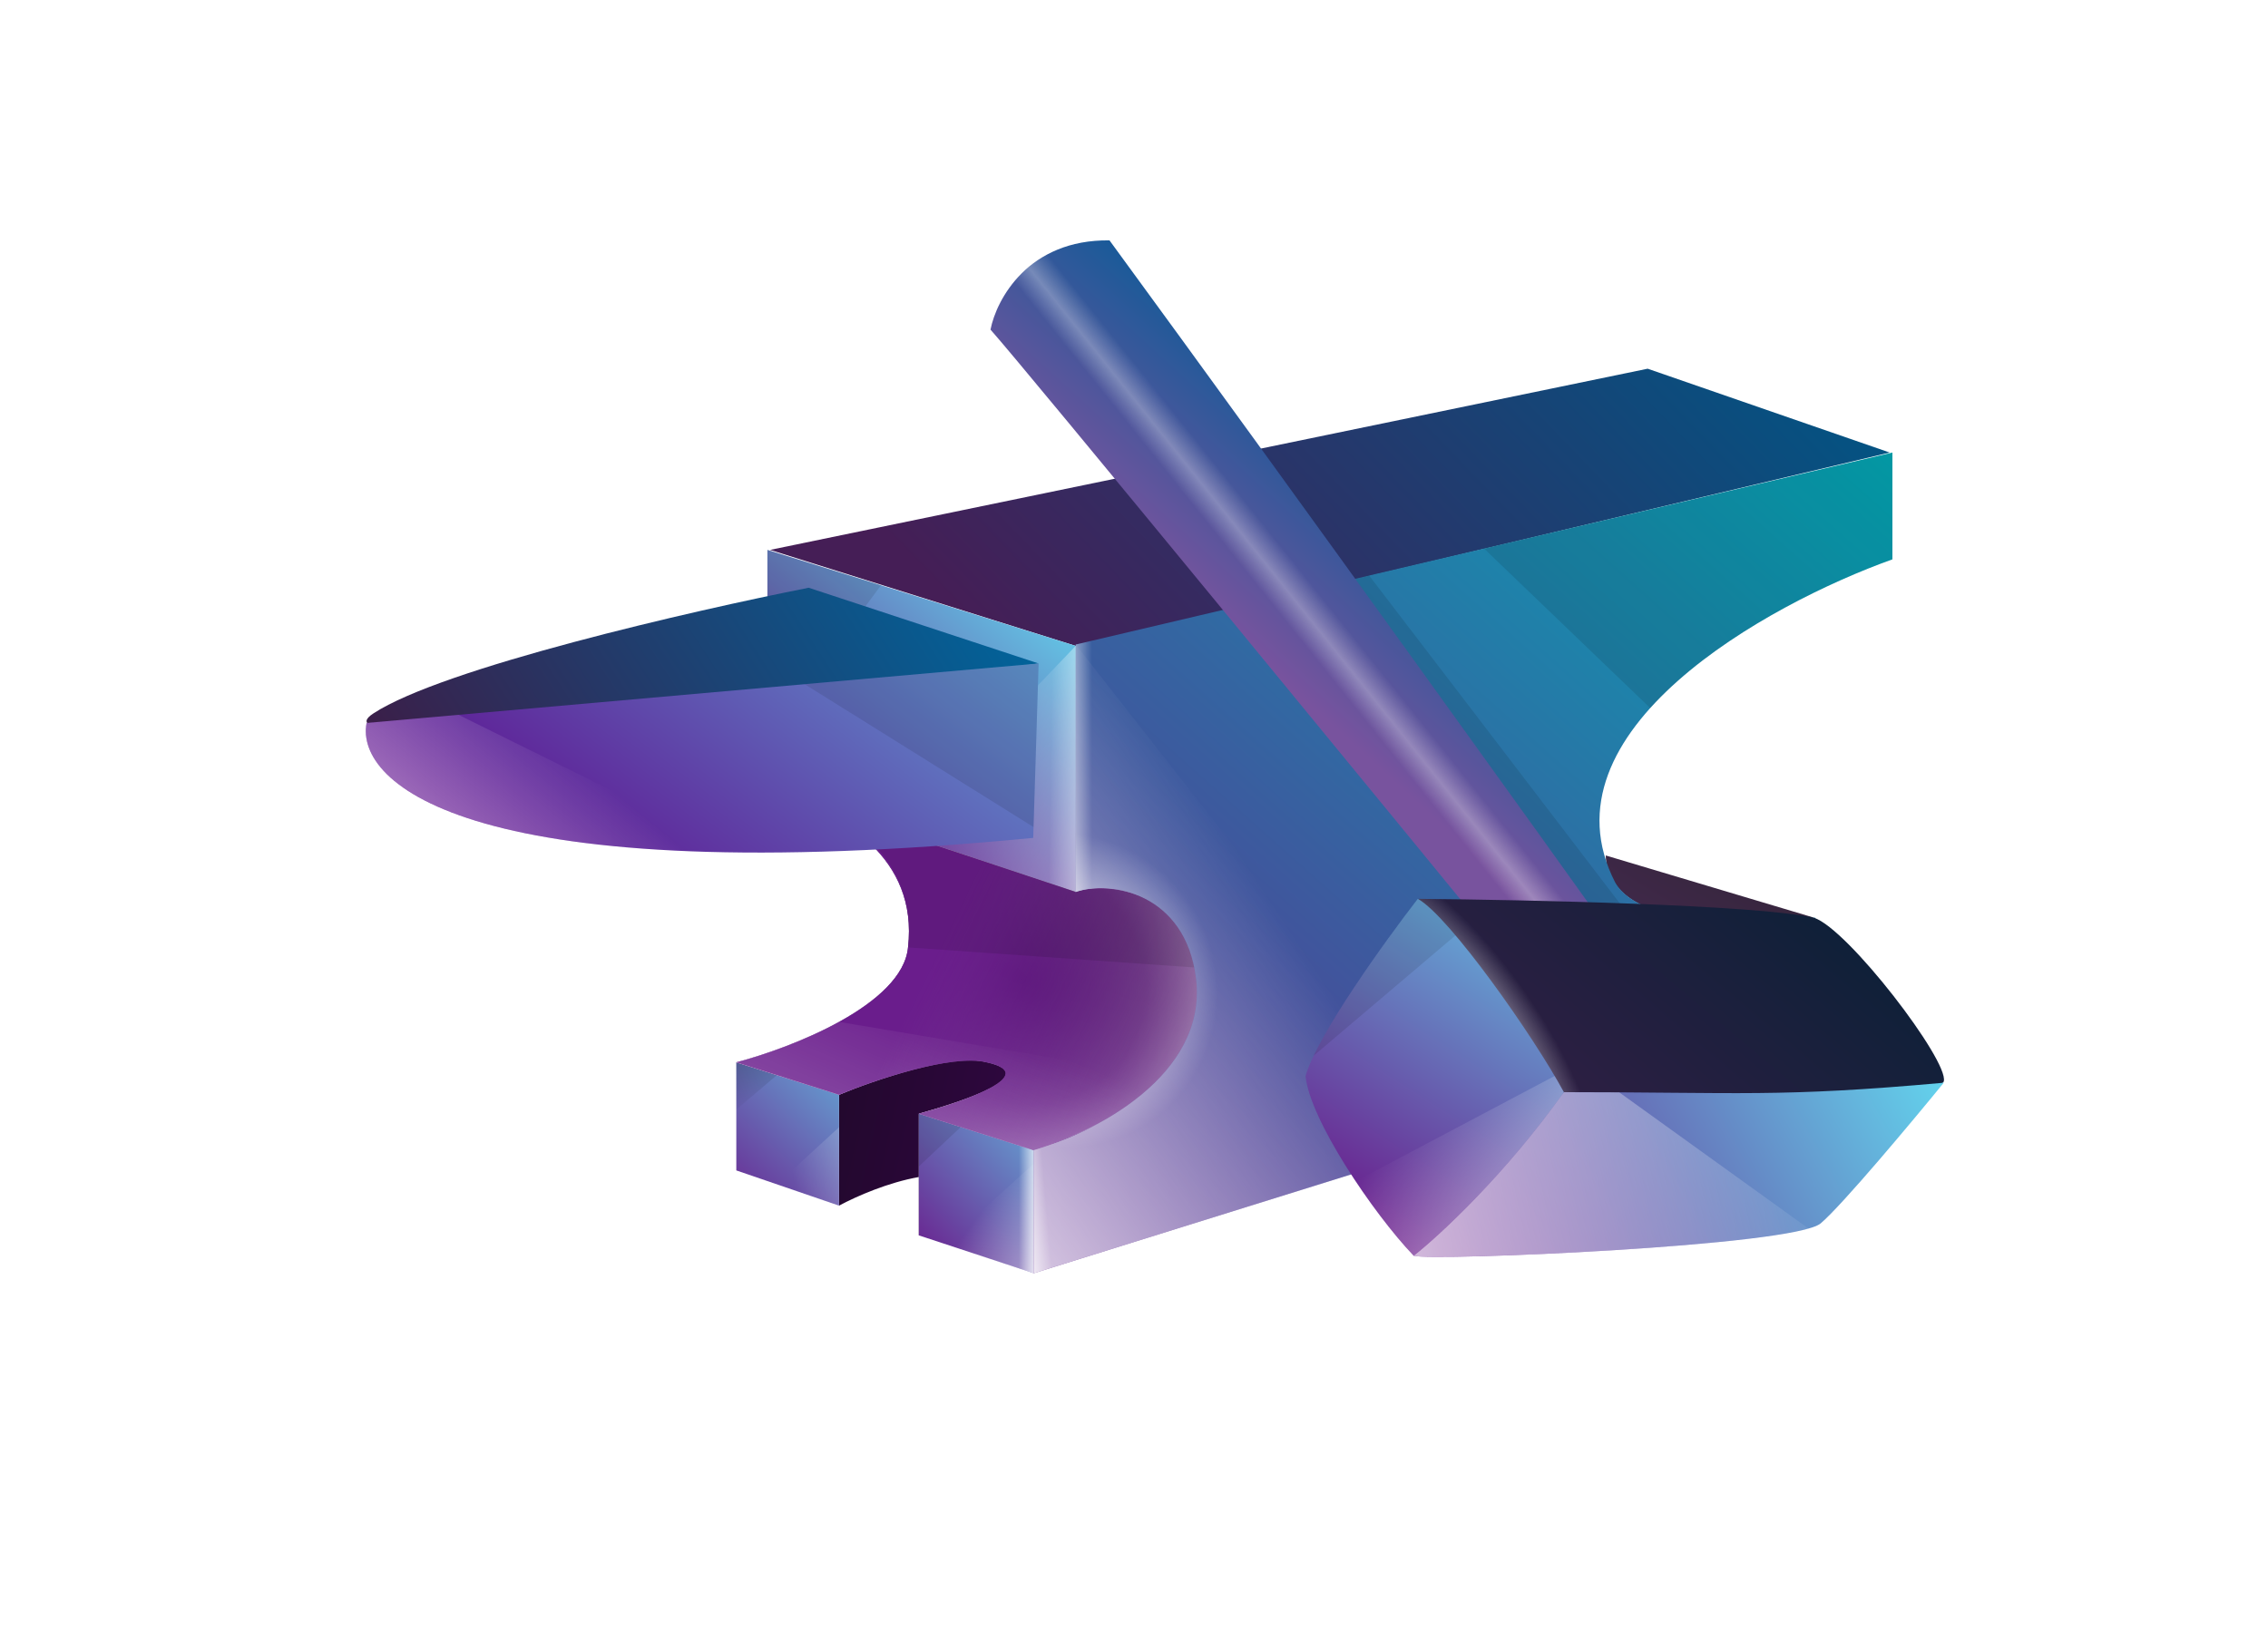 <svg width="217" height="157" viewBox="0 0 217 157" fill="none" xmlns="http://www.w3.org/2000/svg">
<g filter="url(#filter0_d_1260_1087)">
<path d="M157.647 31.28L73.683 48.617L102.922 57.802L180.805 39.301L157.647 31.28Z" fill="url(#paint0_linear_1260_1087)"/>
<path d="M80.281 100.754C83.214 99.288 90.165 96.614 94.512 97.649C99.817 98.912 92.054 101.401 87.914 102.565V108.626C89.689 108.316 91.403 108.314 92.701 108.905C96.117 110.457 90.933 113.088 87.914 114.209V108.626C85.021 109.131 81.965 110.454 80.281 111.363V100.754Z" fill="url(#paint1_linear_1260_1087)"/>
<path d="M73.424 71.516V48.616L102.922 57.802V81.348L73.424 71.516Z" fill="url(#paint2_linear_1260_1087)"/>
<path d="M102.922 81.348L85.844 75.655L102.922 57.802V81.348Z" fill="url(#paint3_linear_1260_1087)"/>
<path d="M102.922 81.348L85.844 75.655L102.922 57.802V81.348Z" fill="url(#paint4_linear_1260_1087)"/>
<path d="M73.424 66.729V48.616L84.292 52L73.424 66.729Z" fill="black" fill-opacity="0.1"/>
<path d="M87.914 114.209L98.911 117.832V106.059L87.914 102.565V114.209Z" fill="url(#paint5_linear_1260_1087)"/>
<path d="M87.914 114.209L98.911 117.832V106.059L87.914 102.565V114.209Z" fill="url(#paint6_linear_1260_1087)"/>
<path d="M90.372 115.048L98.911 117.832V107.353L90.372 115.048Z" fill="url(#paint7_linear_1260_1087)"/>
<path d="M87.914 102.565V107.611L91.925 103.841L87.914 102.565Z" fill="black" fill-opacity="0.1"/>
<path d="M70.449 107.993L80.281 111.363V100.754L70.449 97.649V107.993Z" fill="url(#paint8_linear_1260_1087)"/>
<path d="M70.449 97.649V102.178L74.33 98.875L70.449 97.649Z" fill="url(#paint9_linear_1260_1087)" fill-opacity="0.2"/>
<path d="M74.33 109.323L80.281 111.363V103.859L74.33 109.323Z" fill="url(#paint10_linear_1260_1087)"/>
<path d="M73.424 71.516C74.029 71.701 74.724 71.925 75.471 72.198L102.922 81.348C105.725 80.313 113.53 81.219 114.824 89.111C115.859 100.107 105.035 104.118 98.911 106.059L87.914 102.566C92.27 101.401 99.662 98.788 94.383 97.649C91.071 96.821 83.602 99.374 80.281 100.754L70.449 97.649C75.71 96.269 86.362 92.138 86.879 86.652C87.87 78.007 80.477 74.024 75.471 72.198L73.424 71.516Z" fill="url(#paint11_linear_1260_1087)"/>
<path d="M73.424 71.516C74.029 71.701 74.724 71.925 75.471 72.198L102.922 81.348C105.725 80.313 113.53 80.701 114.824 89.369C115.989 99.331 105.035 104.118 98.911 106.059L87.914 102.566C92.27 101.401 99.662 98.788 94.383 97.649C91.071 96.821 83.602 99.374 80.281 100.754L70.449 97.649C75.71 96.269 86.362 92.138 86.879 86.652C87.87 78.007 80.477 74.024 75.471 72.198L73.424 71.516Z" fill="url(#paint12_radial_1260_1087)"/>
<path d="M73.424 71.516C74.029 71.701 74.724 71.925 75.471 72.198L102.922 81.348C105.725 80.313 113.789 80.96 115.083 88.852C116.247 98.814 105.035 104.118 98.911 106.059L87.914 102.566C92.27 101.401 99.662 98.788 94.383 97.649C91.071 96.821 83.602 99.374 80.281 100.754L70.449 97.649C75.71 96.269 86.362 92.138 86.879 86.652C87.87 78.007 80.477 74.024 75.471 72.198L73.424 71.516Z" fill="url(#paint13_linear_1260_1087)"/>
<path d="M80.281 100.754L70.449 97.649C73.038 96.97 76.932 95.625 80.281 93.78L111.46 99.019C107.968 102.717 102.575 104.898 98.911 106.059L87.914 102.566C92.27 101.401 99.662 98.788 94.383 97.649C91.071 96.821 83.602 99.374 80.281 100.754Z" fill="url(#paint14_linear_1260_1087)"/>
<path d="M73.424 71.516C74.876 71.781 76.728 72.336 78.594 73.239L102.922 81.348C105.725 80.313 113.013 80.831 114.565 88.593L86.879 86.652C87.684 79.625 83.101 75.419 78.594 73.239L73.424 71.516Z" fill="black" fill-opacity="0.1"/>
<path d="M153.636 77.856L173.56 83.807C167.695 84.799 153.766 85.1 153.636 77.856Z" fill="url(#paint15_linear_1260_1087)"/>
<path d="M181.064 39.302L102.922 57.673V81.349C106.285 80.184 113.44 81.478 114.436 89.629C115.575 98.943 104.56 104.463 98.911 106.059V117.832L173.69 94.545V83.807C168.342 84.497 157.026 84.79 154.542 80.443C147.09 65.953 169.118 53.792 181.064 49.522V39.302Z" fill="url(#paint16_linear_1260_1087)"/>
<path d="M181.064 39.302L102.922 57.673V81.349C106.285 80.184 113.44 81.478 114.436 89.629C115.575 98.943 104.56 104.463 98.911 106.059V117.832L173.69 94.545V83.807C168.342 84.497 157.026 84.79 154.542 80.443C147.09 65.953 169.118 53.792 181.064 49.522V39.302Z" fill="url(#paint17_radial_1260_1087)"/>
<path d="M98.911 106.059V117.832L140.052 105.02L102.922 57.673V81.348C106.285 80.184 113.44 81.478 114.436 89.628C115.575 98.943 104.56 104.463 98.911 106.059Z" fill="url(#paint18_linear_1260_1087)"/>
<path d="M181.064 49.522V39.302L141.993 48.487L157.891 63.754C163.894 57.091 174.162 51.989 181.064 49.522Z" fill="black" fill-opacity="0.1"/>
<path d="M181.064 39.302L102.922 57.673V81.349C106.286 80.184 113.44 81.478 114.436 89.628L154.542 80.443C147.09 65.953 169.118 53.792 181.064 49.522V39.302Z" fill="url(#paint19_linear_1260_1087)"/>
<path d="M173.69 83.806C168.342 84.496 157.026 84.789 154.542 80.442L114.436 89.628C115.575 98.943 104.56 104.463 98.911 106.059V117.832L173.69 94.544V83.806Z" fill="url(#paint20_linear_1260_1087)"/>
<path d="M158.423 99.298L117.8 54.175L131 51.071L166.057 96.921L158.423 99.298Z" fill="black" fill-opacity="0.1"/>
<path d="M35.715 64.271C42.339 59.924 66.248 54.439 77.374 52.239L99.368 59.484C75.39 62.891 29.091 68.618 35.715 64.271Z" fill="url(#paint21_linear_1260_1087)"/>
<path d="M98.856 76.174C45.139 81.349 33.953 70.999 35.074 65.177L99.373 59.484L98.856 76.174Z" fill="url(#paint22_linear_1260_1087)"/>
<path d="M76.991 61.466L99.373 59.484L98.888 75.139L76.991 61.466Z" fill="black" fill-opacity="0.1"/>
<path d="M35.074 65.177L43.871 64.398L70.522 77.568C41.009 77.229 34.187 69.785 35.074 65.177Z" fill="url(#paint23_linear_1260_1087)"/>
</g>
<g filter="url(#filter1_d_1260_1087)">
<path d="M106.156 23.001C98.394 22.898 95.332 28.651 94.771 31.54C98.186 35.37 132.074 76.692 148.591 96.874L156.224 92.346C146.952 79.366 123.958 47.324 106.156 23.001Z" fill="url(#paint24_linear_1260_1087)"/>
<path d="M106.156 23.001C98.394 22.898 95.332 28.651 94.771 31.54C98.186 35.37 132.074 76.692 148.591 96.874L156.224 92.346C146.952 79.366 123.958 47.324 106.156 23.001Z" fill="url(#paint25_linear_1260_1087)"/>
<path d="M173.56 87.818C168.075 86.576 146.003 86.093 135.653 86.007C139.172 88.698 146.435 99.462 149.626 104.507C161.571 104.809 185.566 105.025 185.98 103.472C186.498 101.532 176.794 88.853 173.56 87.818Z" fill="url(#paint26_linear_1260_1087)"/>
<path d="M173.56 87.818C168.075 86.576 146.003 86.093 135.653 86.007C139.172 88.698 146.435 99.462 149.626 104.507C161.571 104.809 185.566 105.025 185.98 103.472C186.498 101.532 176.794 88.853 173.56 87.818Z" fill="url(#paint27_radial_1260_1087)"/>
<path d="M124.915 102.955C126.054 99.022 132.548 90.017 135.653 86.007C138.655 87.663 146.779 99.203 149.626 104.507C147.452 108.751 139.405 117.833 135.265 120.162C131.341 116.065 125.303 107.095 124.915 102.955Z" fill="url(#paint28_linear_1260_1087)"/>
<path d="M135.653 86.007C136.516 86.483 137.801 87.775 139.263 89.5L125.693 101.014C127.82 96.579 132.986 89.451 135.653 86.007Z" fill="black" fill-opacity="0.1"/>
<path d="M149.626 104.508C147.452 108.751 139.405 117.833 135.265 120.162C133.594 118.417 131.54 115.789 129.702 113.027L148.748 102.955C149.078 103.514 149.373 104.036 149.626 104.508Z" fill="url(#paint29_linear_1260_1087)"/>
<path d="M149.626 104.507C144.037 112.373 137.723 118.221 135.265 120.161C136.947 120.679 171.619 119.256 174.207 117.057C176.277 115.297 182.918 107.353 185.98 103.602C170.196 105.025 166.574 104.507 149.626 104.507Z" fill="url(#paint30_linear_1260_1087)"/>
<path d="M149.626 104.507C144.037 112.373 137.723 118.221 135.265 120.161C136.815 120.638 166.399 119.466 173.042 117.557L154.93 104.523C153.309 104.514 151.554 104.507 149.626 104.507Z" fill="url(#paint31_linear_1260_1087)"/>
</g>
<defs>
<filter id="filter0_d_1260_1087" x="0" y="0.28" width="216.064" height="156.552" filterUnits="userSpaceOnUse" color-interpolation-filters="sRGB">
<feFlood flood-opacity="0" result="BackgroundImageFix"/>
<feColorMatrix in="SourceAlpha" type="matrix" values="0 0 0 0 0 0 0 0 0 0 0 0 0 0 0 0 0 0 127 0" result="hardAlpha"/>
<feOffset dy="4"/>
<feGaussianBlur stdDeviation="17.5"/>
<feComposite in2="hardAlpha" operator="out"/>
<feColorMatrix type="matrix" values="0 0 0 0 0.812 0 0 0 0 0.573 0 0 0 0 0.804 0 0 0 0.9 0"/>
<feBlend mode="normal" in2="BackgroundImageFix" result="effect1_dropShadow_1260_1087"/>
<feBlend mode="normal" in="SourceGraphic" in2="effect1_dropShadow_1260_1087" result="shape"/>
</filter>
<filter id="filter1_d_1260_1087" x="89.771" y="18" width="101.229" height="107.268" filterUnits="userSpaceOnUse" color-interpolation-filters="sRGB">
<feFlood flood-opacity="0" result="BackgroundImageFix"/>
<feColorMatrix in="SourceAlpha" type="matrix" values="0 0 0 0 0 0 0 0 0 0 0 0 0 0 0 0 0 0 127 0" result="hardAlpha"/>
<feOffset/>
<feGaussianBlur stdDeviation="2.5"/>
<feComposite in2="hardAlpha" operator="out"/>
<feColorMatrix type="matrix" values="0 0 0 0 0.812 0 0 0 0 0.573 0 0 0 0 0.804 0 0 0 0.5 0"/>
<feBlend mode="normal" in2="BackgroundImageFix" result="effect1_dropShadow_1260_1087"/>
<feBlend mode="normal" in="SourceGraphic" in2="effect1_dropShadow_1260_1087" result="shape"/>
</filter>
<linearGradient id="paint0_linear_1260_1087" x1="98.135" y1="61.166" x2="155.06" y2="6.182" gradientUnits="userSpaceOnUse">
<stop stop-color="#451E56"/>
<stop offset="1" stop-color="#005685"/>
</linearGradient>
<linearGradient id="paint1_linear_1260_1087" x1="110.426" y1="114.209" x2="73.554" y2="105.929" gradientUnits="userSpaceOnUse">
<stop stop-color="#39064F"/>
<stop offset="1" stop-color="#1F0828"/>
</linearGradient>
<linearGradient id="paint2_linear_1260_1087" x1="80.022" y1="75.267" x2="103.051" y2="46.417" gradientUnits="userSpaceOnUse">
<stop stop-color="#6A1D8C"/>
<stop offset="1" stop-color="#61F6FF"/>
</linearGradient>
<linearGradient id="paint3_linear_1260_1087" x1="139.147" y1="99.331" x2="85.974" y2="73.844" gradientUnits="userSpaceOnUse">
<stop stop-color="white"/>
<stop offset="1" stop-color="white" stop-opacity="0"/>
</linearGradient>
<linearGradient id="paint4_linear_1260_1087" x1="108.485" y1="72.421" x2="100.464" y2="72.292" gradientUnits="userSpaceOnUse">
<stop stop-color="white"/>
<stop offset="1" stop-color="white" stop-opacity="0"/>
</linearGradient>
<linearGradient id="paint5_linear_1260_1087" x1="86.62" y1="115.503" x2="107.579" y2="96.226" gradientUnits="userSpaceOnUse">
<stop stop-color="#6A1D8C"/>
<stop offset="1" stop-color="#61F6FF"/>
</linearGradient>
<linearGradient id="paint6_linear_1260_1087" x1="99.558" y1="112.01" x2="97.488" y2="112.01" gradientUnits="userSpaceOnUse">
<stop stop-color="white"/>
<stop offset="1" stop-color="white" stop-opacity="0"/>
</linearGradient>
<linearGradient id="paint7_linear_1260_1087" x1="107.191" y1="123.007" x2="93.348" y2="112.657" gradientUnits="userSpaceOnUse">
<stop stop-color="white"/>
<stop offset="1" stop-color="white" stop-opacity="0"/>
</linearGradient>
<linearGradient id="paint8_linear_1260_1087" x1="68.638" y1="111.881" x2="88.432" y2="90.146" gradientUnits="userSpaceOnUse">
<stop stop-color="#6A1D8C"/>
<stop offset="1" stop-color="#61F6FF"/>
</linearGradient>
<linearGradient id="paint9_linear_1260_1087" x1="71.096" y1="97.649" x2="72.389" y2="102.178" gradientUnits="userSpaceOnUse">
<stop/>
<stop offset="1" stop-opacity="0"/>
</linearGradient>
<linearGradient id="paint10_linear_1260_1087" x1="103.439" y1="105.412" x2="75.883" y2="108.517" gradientUnits="userSpaceOnUse">
<stop stop-color="white"/>
<stop offset="1" stop-color="white" stop-opacity="0"/>
</linearGradient>
<linearGradient id="paint11_linear_1260_1087" x1="75.365" y1="101.66" x2="84.421" y2="73.974" gradientUnits="userSpaceOnUse">
<stop stop-color="#6A1D8C"/>
<stop offset="1" stop-color="#300C40"/>
</linearGradient>
<radialGradient id="paint12_radial_1260_1087" cx="0" cy="0" r="1" gradientUnits="userSpaceOnUse" gradientTransform="translate(97.747 89.757) rotate(45.779) scale(26.898 25.136)">
<stop stop-color="white" stop-opacity="0"/>
<stop offset="0.453" stop-color="white" stop-opacity="0.26"/>
<stop offset="1" stop-color="white"/>
</radialGradient>
<linearGradient id="paint13_linear_1260_1087" x1="87.656" y1="91.181" x2="117.929" y2="105.929" gradientUnits="userSpaceOnUse">
<stop stop-color="#6A1D8C"/>
<stop offset="1" stop-color="#6A1D8C" stop-opacity="0"/>
</linearGradient>
<linearGradient id="paint14_linear_1260_1087" x1="61.91" y1="80.831" x2="46.126" y2="119.384" gradientUnits="userSpaceOnUse">
<stop stop-color="white" stop-opacity="0"/>
<stop offset="0.453" stop-color="white" stop-opacity="0.26"/>
<stop offset="1" stop-color="white"/>
</linearGradient>
<linearGradient id="paint15_linear_1260_1087" x1="153.766" y1="91.828" x2="163.598" y2="75.268" gradientUnits="userSpaceOnUse">
<stop stop-color="#492B56"/>
<stop offset="1" stop-color="#34253A"/>
</linearGradient>
<linearGradient id="paint16_linear_1260_1087" x1="93.477" y1="124.689" x2="176.406" y2="31.41" gradientUnits="userSpaceOnUse">
<stop stop-color="#6A1D8C"/>
<stop offset="1" stop-color="#00ABB6"/>
</linearGradient>
<radialGradient id="paint17_radial_1260_1087" cx="0" cy="0" r="1" gradientUnits="userSpaceOnUse" gradientTransform="translate(101.757 90.793) rotate(-19.552) scale(14.69 15.1)">
<stop stop-color="white"/>
<stop offset="1" stop-color="white" stop-opacity="0"/>
</radialGradient>
<linearGradient id="paint18_linear_1260_1087" x1="89.467" y1="128.053" x2="132.937" y2="99.461" gradientUnits="userSpaceOnUse">
<stop stop-color="white"/>
<stop offset="1" stop-color="white" stop-opacity="0"/>
</linearGradient>
<linearGradient id="paint19_linear_1260_1087" x1="100.593" y1="70.61" x2="104.474" y2="70.61" gradientUnits="userSpaceOnUse">
<stop stop-color="white"/>
<stop offset="1" stop-color="white" stop-opacity="0"/>
</linearGradient>
<linearGradient id="paint20_linear_1260_1087" x1="97.229" y1="112.657" x2="100.205" y2="112.398" gradientUnits="userSpaceOnUse">
<stop stop-color="white"/>
<stop offset="1" stop-color="white" stop-opacity="0"/>
</linearGradient>
<linearGradient id="paint21_linear_1260_1087" x1="37.92" y1="70.222" x2="86.565" y2="38.267" gradientUnits="userSpaceOnUse">
<stop stop-color="#3B1E48"/>
<stop offset="1" stop-color="#00649B"/>
</linearGradient>
<linearGradient id="paint22_linear_1260_1087" x1="43.742" y1="80.831" x2="94.457" y2="15.368" gradientUnits="userSpaceOnUse">
<stop stop-color="#5E0087"/>
<stop offset="1" stop-color="#61F6FF"/>
</linearGradient>
<linearGradient id="paint23_linear_1260_1087" x1="22.395" y1="85.489" x2="44.13" y2="59.485" gradientUnits="userSpaceOnUse">
<stop stop-color="white"/>
<stop offset="1" stop-color="white" stop-opacity="0"/>
</linearGradient>
<linearGradient id="paint24_linear_1260_1087" x1="117.023" y1="59.873" x2="131.772" y2="43.701" gradientUnits="userSpaceOnUse">
<stop stop-color="#78539E"/>
<stop offset="1" stop-color="#105B98"/>
</linearGradient>
<linearGradient id="paint25_linear_1260_1087" x1="118.705" y1="54.051" x2="121.94" y2="51.464" gradientUnits="userSpaceOnUse">
<stop stop-color="white" stop-opacity="0"/>
<stop offset="0.469" stop-color="white" stop-opacity="0.3"/>
<stop offset="1" stop-color="white" stop-opacity="0"/>
</linearGradient>
<linearGradient id="paint26_linear_1260_1087" x1="146.521" y1="119.515" x2="182.746" y2="76.304" gradientUnits="userSpaceOnUse">
<stop stop-color="#3B1E48"/>
<stop offset="1" stop-color="#002133"/>
</linearGradient>
<radialGradient id="paint27_radial_1260_1087" cx="0" cy="0" r="1" gradientUnits="userSpaceOnUse" gradientTransform="translate(139.5 99.5) rotate(-34.695) scale(7.906 21.268)">
<stop stop-color="white"/>
<stop offset="1" stop-color="white" stop-opacity="0"/>
</radialGradient>
<linearGradient id="paint28_linear_1260_1087" x1="122.586" y1="112.011" x2="148.202" y2="71.905" gradientUnits="userSpaceOnUse">
<stop stop-color="#6A1D8C"/>
<stop offset="1" stop-color="#61F6FF"/>
</linearGradient>
<linearGradient id="paint29_linear_1260_1087" x1="153.507" y1="129.736" x2="135.136" y2="108.389" gradientUnits="userSpaceOnUse">
<stop stop-color="white"/>
<stop offset="1" stop-color="white" stop-opacity="0"/>
</linearGradient>
<linearGradient id="paint30_linear_1260_1087" x1="142.381" y1="128.7" x2="195.036" y2="99.85" gradientUnits="userSpaceOnUse">
<stop stop-color="#6A1D8C"/>
<stop offset="1" stop-color="#61F6FF"/>
</linearGradient>
<linearGradient id="paint31_linear_1260_1087" x1="118.058" y1="127.147" x2="176.277" y2="114.598" gradientUnits="userSpaceOnUse">
<stop stop-color="white"/>
<stop offset="1" stop-color="white" stop-opacity="0"/>
</linearGradient>
</defs>
</svg>
